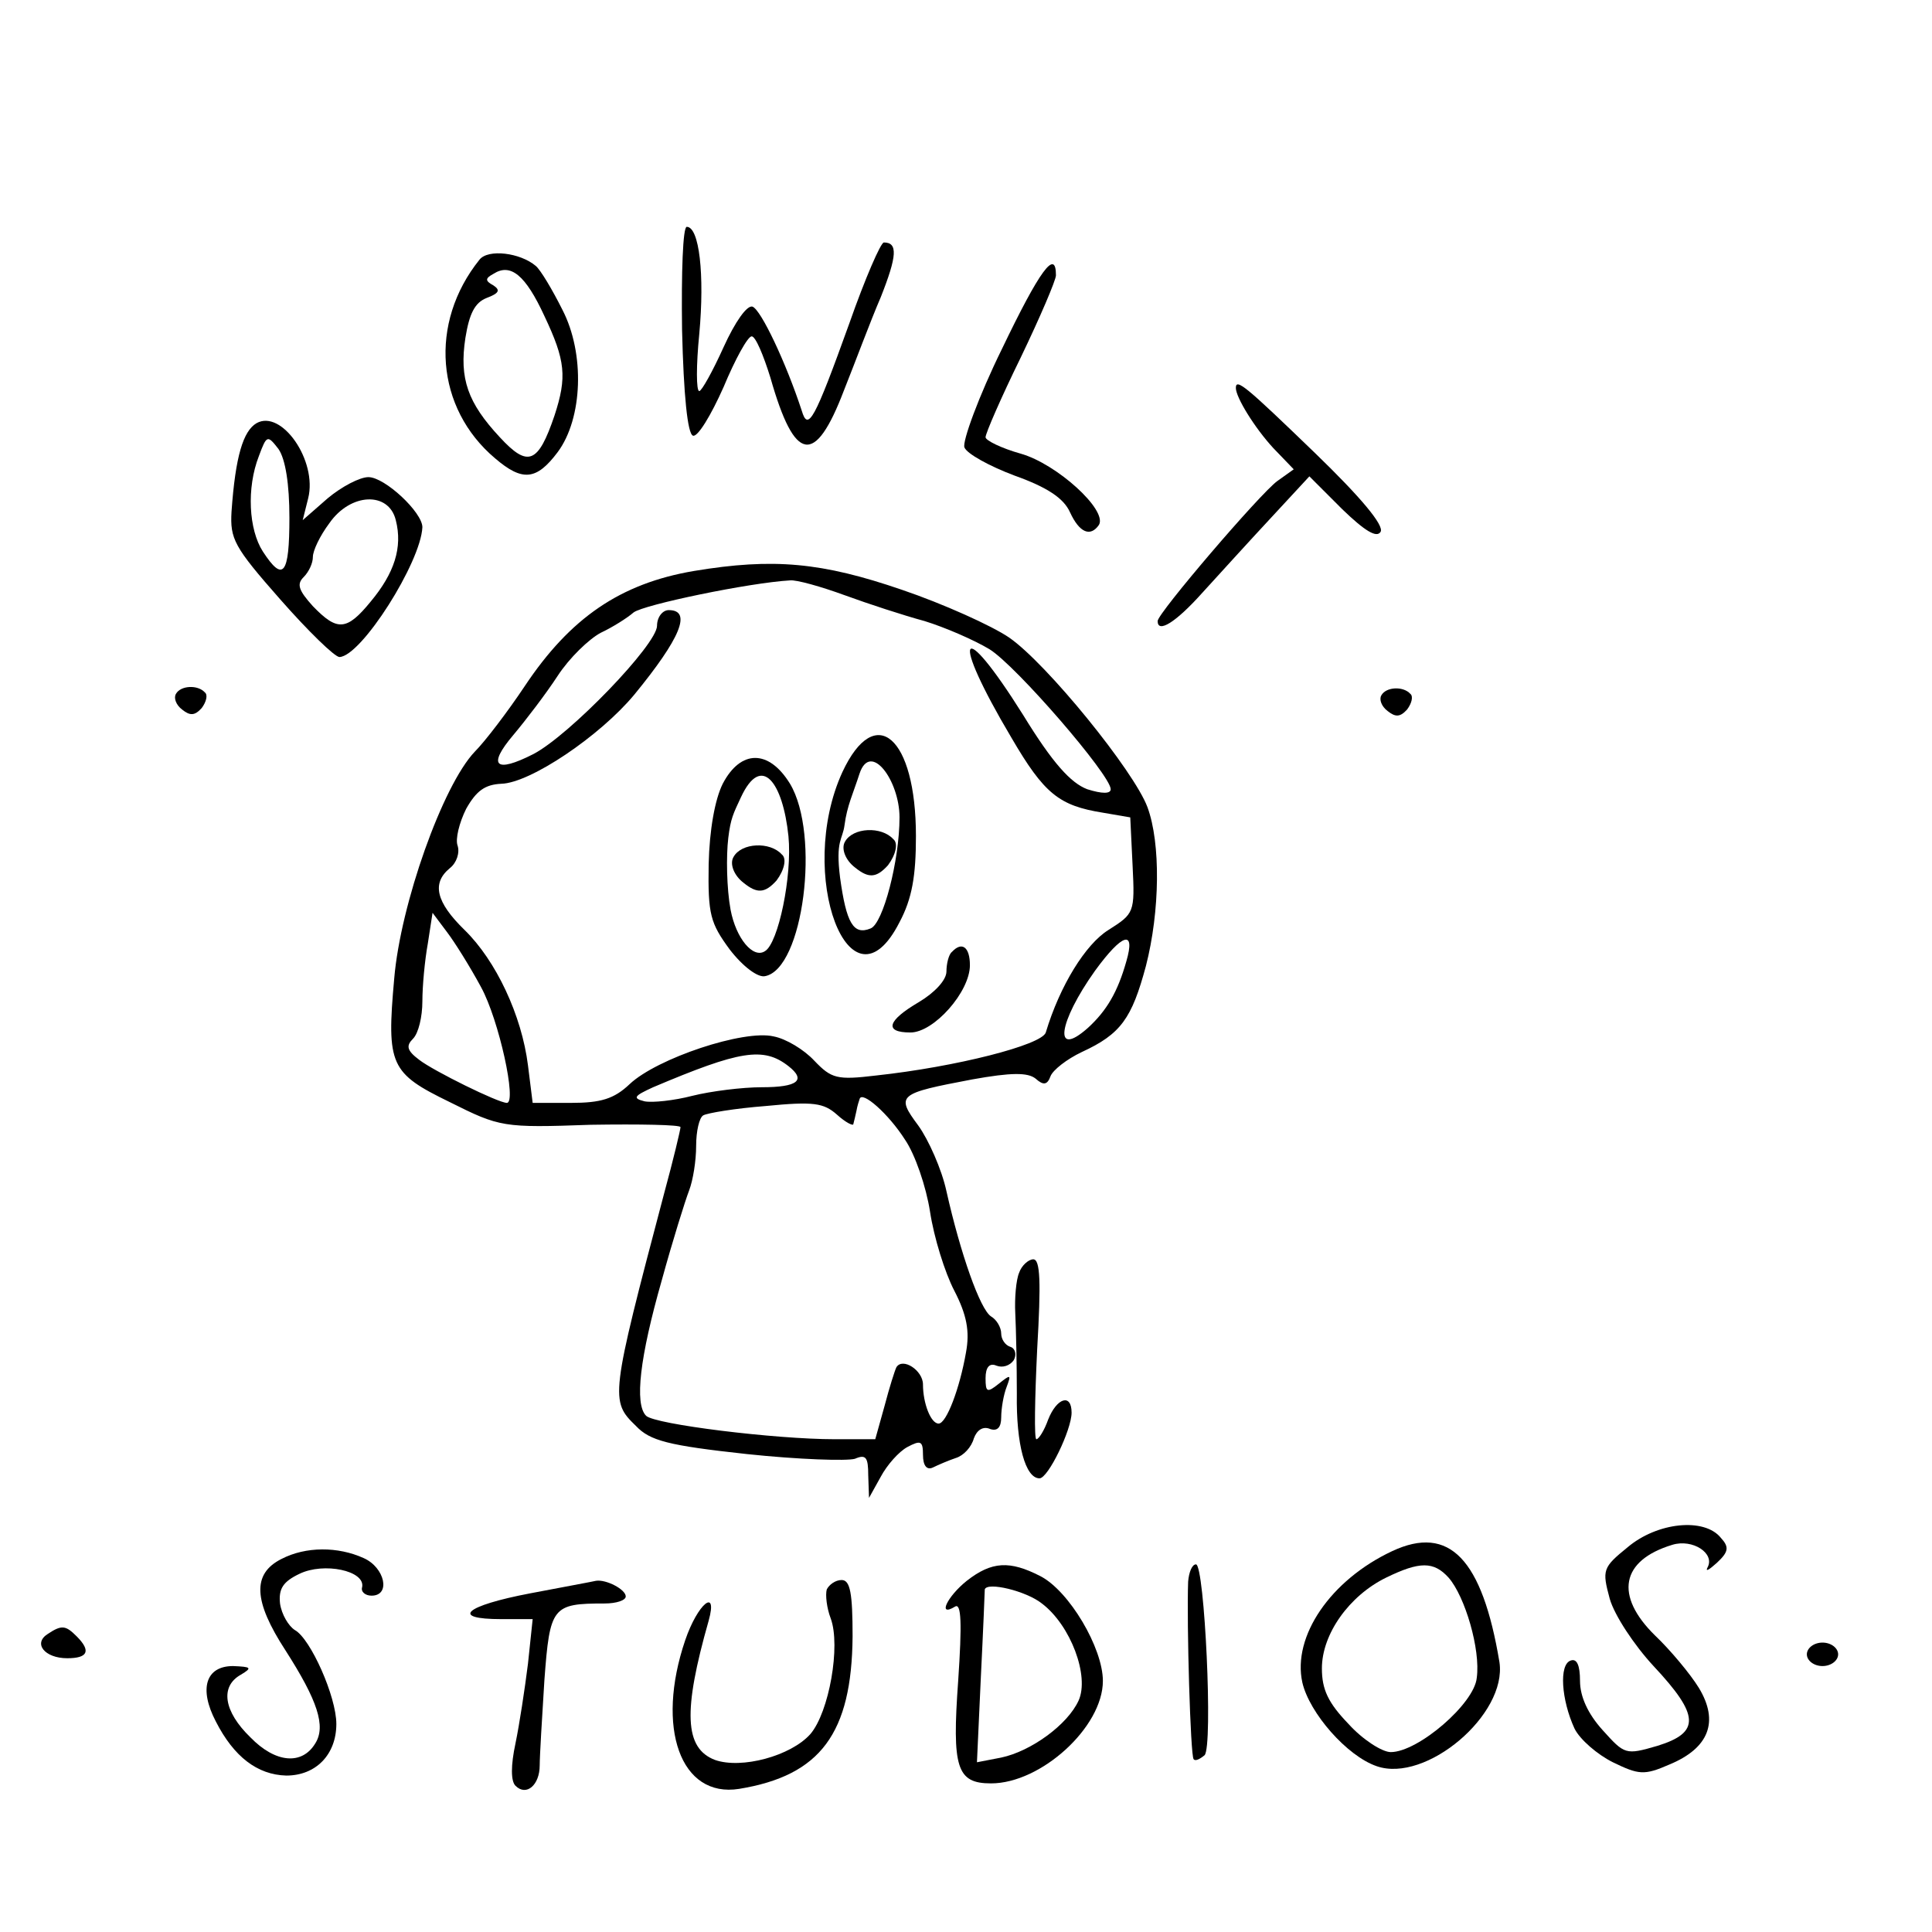 <?xml version="1.0" encoding="utf-8"?>
<svg version="1.0" xmlns="http://www.w3.org/2000/svg" width="247pt" height="247pt" viewBox="0 0 247 247" preserveAspectRatio="xMidYMid meet" xmlns:bx="https://boxy-svg.com">
  <defs>
    <bx:export>
      <bx:file format="svg" units="pt"/>
    </bx:export>
  </defs>
  <g transform="translate(0,247) scale(0.1,-0.1)" fill="#000000" stroke="none">
    <path d="M872 2048 c2 -83 7 -133 14 -135 6 -2 23 26 39 62 15 36 31 65 36 65 5 0 15 -24 24 -53 31 -109 57 -113 94 -16 14 35 34 89 47 119 21 53 22 70 4 70 -4 0 -24 -46 -44 -103 -45 -125 -53 -139 -61 -112 -20 61 -52 129 -63 133 -7 2 -22 -19 -37 -52 -14 -31 -28 -56 -31 -56 -4 0 -4 33 0 73 7 76 0 137 -16 137 -5 0 -7 -58 -6 -132z"/>
    <path d="M613 2138 c-65 -81 -56 -190 20 -254 35 -30 53 -28 80 8 32 43 35 126 6 182 -13 26 -28 51 -34 56 -20 17 -61 22 -72 8z m83 -72 c27 -57 29 -78 13 -127 -21 -62 -34 -67 -70 -28 -41 44 -52 75 -44 127 5 31 12 45 27 51 16 6 18 10 9 16 -11 6 -11 9 0 15 22 14 41 -2 65 -54z"/>
    <path d="M1281 2024 c-30 -61 -51 -119 -48 -126 3 -8 32 -24 64 -36 42 -15 63 -29 71 -47 12 -26 26 -32 37 -16 11 19 -54 78 -100 91 -25 7 -45 17 -45 21 0 5 20 51 45 102 25 52 45 99 45 105 0 35 -21 6 -69 -94z"/>
    <path d="M1580 1974 c0 -12 24 -51 48 -77 l26 -27 -21 -15 c-22 -16 -153 -169 -153 -179 0 -16 23 -2 57 36 21 23 60 66 87 95 l50 54 42 -42 c29 -28 44 -37 49 -29 5 8 -25 44 -84 101 -88 85 -101 96 -101 83z"/>
    <path d="M328 1929 c-17 -10 -27 -42 -32 -113 -2 -35 3 -45 62 -112 36 -41 70 -74 76 -74 28 1 104 121 106 166 0 19 -48 64 -69 64 -11 0 -34 -12 -52 -27 l-32 -28 7 28 c12 48 -34 114 -66 96z m42 -121 c0 -73 -8 -83 -34 -43 -18 28 -21 81 -5 122 10 27 11 27 25 9 9 -13 14 -45 14 -88z m136 -3 c9 -35 -2 -68 -32 -104 -31 -38 -43 -38 -74 -6 -18 20 -21 28 -12 37 7 7 12 18 12 26 0 8 9 27 21 43 27 39 76 41 85 4z"/>
    <path d="M887 1740 c-94 -16 -158 -60 -216 -147 -22 -33 -51 -71 -64 -84 -41 -43 -95 -195 -103 -290 -10 -111 -5 -121 71 -158 64 -32 68 -33 180 -29 63 1 115 0 115 -3 0 -3 -9 -41 -21 -85 -69 -261 -69 -265 -36 -297 18 -19 41 -25 142 -36 66 -7 128 -9 138 -6 14 6 17 2 17 -21 l1 -29 15 27 c8 15 23 32 34 38 17 9 20 8 20 -10 0 -14 5 -20 13 -16 6 3 20 9 29 12 10 3 20 14 23 25 4 11 12 16 21 12 9 -3 14 2 14 15 0 11 3 29 7 39 6 16 5 16 -10 4 -15 -12 -17 -11 -17 7 0 14 5 20 14 16 8 -3 17 0 22 7 4 7 2 15 -4 17 -7 2 -12 10 -12 17 0 8 -6 18 -13 22 -14 9 -39 80 -57 160 -6 28 -23 66 -36 84 -29 39 -26 41 69 59 50 9 71 9 81 1 10 -9 15 -8 19 3 3 8 21 22 40 31 50 23 64 43 82 110 18 70 19 157 2 203 -17 46 -129 184 -177 217 -22 15 -84 43 -137 61 -102 35 -164 41 -266 24z m193 -31 c30 -11 76 -26 102 -33 26 -8 63 -24 83 -36 34 -21 155 -161 155 -179 0 -6 -11 -6 -30 0 -21 8 -44 33 -82 95 -81 129 -94 104 -15 -29 42 -72 61 -87 117 -96 l35 -6 3 -62 c3 -60 2 -61 -31 -82 -29 -18 -62 -71 -80 -131 -5 -16 -115 -44 -217 -55 -50 -6 -57 -4 -79 19 -13 14 -36 28 -52 31 -38 9 -149 -28 -184 -61 -20 -19 -37 -24 -75 -24 l-49 0 -6 48 c-8 64 -41 134 -81 173 -37 36 -42 60 -19 79 9 7 13 20 10 29 -3 8 2 29 11 47 13 23 24 31 45 32 37 1 126 61 170 114 59 72 74 108 44 108 -8 0 -15 -9 -15 -20 0 -24 -112 -140 -158 -164 -49 -25 -59 -15 -26 24 16 19 42 53 57 76 15 23 40 47 55 55 15 7 34 19 42 26 13 10 148 38 200 41 8 1 40 -8 70 -19z m-465 -501 c23 -42 46 -148 33 -148 -11 0 -94 41 -112 55 -16 12 -17 18 -8 27 7 7 12 28 12 48 0 19 3 52 7 74 l6 39 18 -24 c10 -13 30 -45 44 -71z m825 33 c-11 -39 -25 -63 -49 -85 -45 -40 -38 7 9 73 35 48 52 53 40 12z m-432 -134 c23 -18 12 -27 -34 -27 -25 0 -65 -5 -89 -11 -23 -6 -51 -9 -61 -7 -16 4 -13 7 11 18 111 47 141 52 173 27z m149 -94 c13 -19 27 -60 32 -92 5 -33 19 -78 31 -101 16 -31 20 -52 15 -79 -8 -46 -25 -91 -35 -91 -10 0 -20 26 -20 50 0 18 -26 35 -34 22 -2 -4 -9 -26 -15 -49 l-12 -43 -52 0 c-76 0 -230 19 -241 30 -15 15 -8 75 20 173 14 51 30 102 35 115 5 13 9 38 9 57 0 19 4 36 9 39 5 3 41 9 80 12 61 6 74 4 91 -11 11 -10 21 -15 21 -12 1 4 3 12 4 17 1 6 3 12 4 15 3 11 37 -19 58 -52z"/>
    <path d="M 1077 1483 C 1017 1352 1087 1167 1150 1291 C 1166 1321 1171 1350 1171 1401 C 1171 1528 1119 1573 1077 1483 Z M 1150 1425 C 1150 1370 1129 1289 1113 1283 C 1091 1274 1082 1290 1074 1348 C 1068 1396 1077.262 1396.24 1079.7 1415.083 C 1082.92 1439.977 1090.884 1455.953 1098.884 1480.953 C 1112.884 1522.953 1150 1472 1150 1425 Z"/>
    <path d="M 924 1468 C 914 1448 907 1409 906 1365 C 905 1301 908 1290 933 1256 C 950 1234 969 1220 978 1222 C 1027 1231 1049 1403 1010 1468 C 983 1512 947 1512 924 1468 Z M 1008 1401 C 1013 1350 995 1264 978 1254 C 963 1244 941 1270 934 1307 C 929 1334 928.283 1375.686 931.103 1398.86 C 934.117 1423.629 937.471 1429.708 947.334 1450.867 C 973.79 1507.622 1001 1469 1008 1401 Z"/>
    <path d="M1217 1253 c-4 -3 -7 -15 -7 -25 0 -11 -15 -27 -35 -39 -41 -24 -45 -39 -11 -39 30 0 76 52 76 86 0 23 -10 31 -23 17z"/>
    <path d="M1766 1581 c-3 -5 0 -14 8 -20 10 -8 16 -8 25 2 6 8 8 17 4 20 -9 10 -31 9 -37 -2z"/>
    <path d="M1303 843 c-4 -9 -6 -33 -5 -52 1 -20 2 -66 2 -103 -1 -65 11 -108 29 -108 11 0 41 62 41 84 0 25 -19 19 -30 -9 -5 -14 -12 -25 -15 -25 -3 0 -2 52 1 115 5 86 4 115 -5 115 -6 0 -15 -8 -18 -17z"/>
    <path d="M2081 492 c-32 -26 -33 -29 -23 -66 6 -21 31 -59 56 -86 59 -63 60 -85 5 -102 -41 -12 -42 -11 -70 20 -19 21 -29 43 -29 63 0 20 -4 29 -12 26 -15 -5 -12 -50 5 -87 7 -14 29 -33 49 -43 33 -16 40 -17 72 -3 51 21 64 55 38 98 -11 18 -37 49 -56 67 -52 51 -44 96 22 116 26 8 55 -11 45 -29 -3 -6 2 -3 12 6 15 14 16 20 5 32 -21 26 -81 20 -119 -12z"/>
    <path d="M1780 487 c-79 -37 -128 -109 -115 -168 9 -39 57 -94 95 -107 63 -22 167 66 157 133 -22 132 -64 176 -137 142z m72 -34 c21 -24 41 -92 36 -128 -3 -33 -75 -95 -110 -95 -11 0 -36 16 -54 36 -26 27 -34 44 -34 71 0 44 35 93 82 116 43 21 61 21 80 0z"/>
    <path d="M360 477 c-38 -19 -36 -54 5 -117 41 -64 52 -97 38 -119 -17 -28 -51 -25 -83 8 -34 33 -39 65 -12 80 15 9 13 10 -10 11 -35 0 -44 -29 -22 -71 23 -45 53 -68 90 -69 38 0 64 27 64 66 0 35 -33 109 -53 120 -8 5 -17 20 -19 34 -2 19 4 28 25 38 31 15 84 4 80 -17 -2 -6 4 -11 12 -11 25 0 17 36 -10 48 -33 15 -74 15 -105 -1z"/>
    <path d="M1236 449 c-25 -20 -38 -47 -15 -33 8 5 9 -21 4 -95 -8 -111 -2 -131 42 -131 64 0 143 72 143 131 0 42 -43 115 -80 134 -39 20 -62 19 -94 -6z m96 -29 c37 -28 61 -93 47 -124 -14 -31 -61 -65 -99 -73 l-31 -6 5 109 c3 60 5 110 5 112 3 10 53 -2 73 -18z"/>
    <path d="M1519 448 c-2 -54 3 -223 7 -227 2 -3 8 0 14 5 11 11 0 244 -11 244 -5 0 -9 -10 -10 -22z"/>
    <path d="M678 433 c-84 -16 -103 -33 -37 -33 l40 0 -6 -57 c-4 -32 -11 -78 -16 -102 -6 -28 -6 -48 0 -54 14 -14 31 1 31 26 0 12 3 61 6 109 7 94 10 98 77 98 15 0 27 4 27 9 0 9 -25 22 -38 20 -4 -1 -42 -8 -84 -16z"/>
    <path d="M1057 438 c-2 -7 0 -24 5 -37 13 -35 -2 -120 -26 -148 -25 -28 -88 -45 -122 -33 -39 15 -41 62 -8 178 12 43 -14 22 -30 -25 -38 -112 -6 -202 69 -190 104 17 144 71 145 195 0 55 -3 72 -14 72 -8 0 -16 -6 -19 -12z"/>
    <path d="M61 381 c-19 -12 -4 -31 25 -31 26 0 31 9 12 28 -14 14 -19 15 -37 3z"/>
    <path d="M2310 355 c0 -8 9 -15 20 -15 11 0 20 7 20 15 0 8 -9 15 -20 15 -11 0 -20 -7 -20 -15z"/>
    <path d="M 224.89 1582.8 C 221.89 1577.8 224.89 1568.8 232.89 1562.8 C 242.89 1554.8 248.89 1554.8 257.89 1564.8 C 263.89 1572.8 265.89 1581.8 261.89 1584.8 C 252.89 1594.8 230.89 1593.8 224.89 1582.8 Z"/>
    <path d="M 1080.27 1393.89 C 1075.27 1385.55 1080.27 1370.54 1093.61 1360.53 C 1110.29 1347.19 1120.3 1347.19 1135.31 1363.87 C 1145.31 1377.21 1148.65 1392.22 1141.98 1397.22 C 1126.97 1413.9 1090.28 1412.23 1080.27 1393.89 Z" style=""/>
    <path d="M 937.754 1374.34 C 932.754 1366 937.754 1350.99 951.104 1340.98 C 967.774 1327.64 977.784 1327.64 992.794 1344.32 C 1002.79 1357.66 1006.14 1372.67 999.464 1377.67 C 984.454 1394.35 947.764 1392.68 937.754 1374.34 Z" style=""/>
  </g>
</svg>